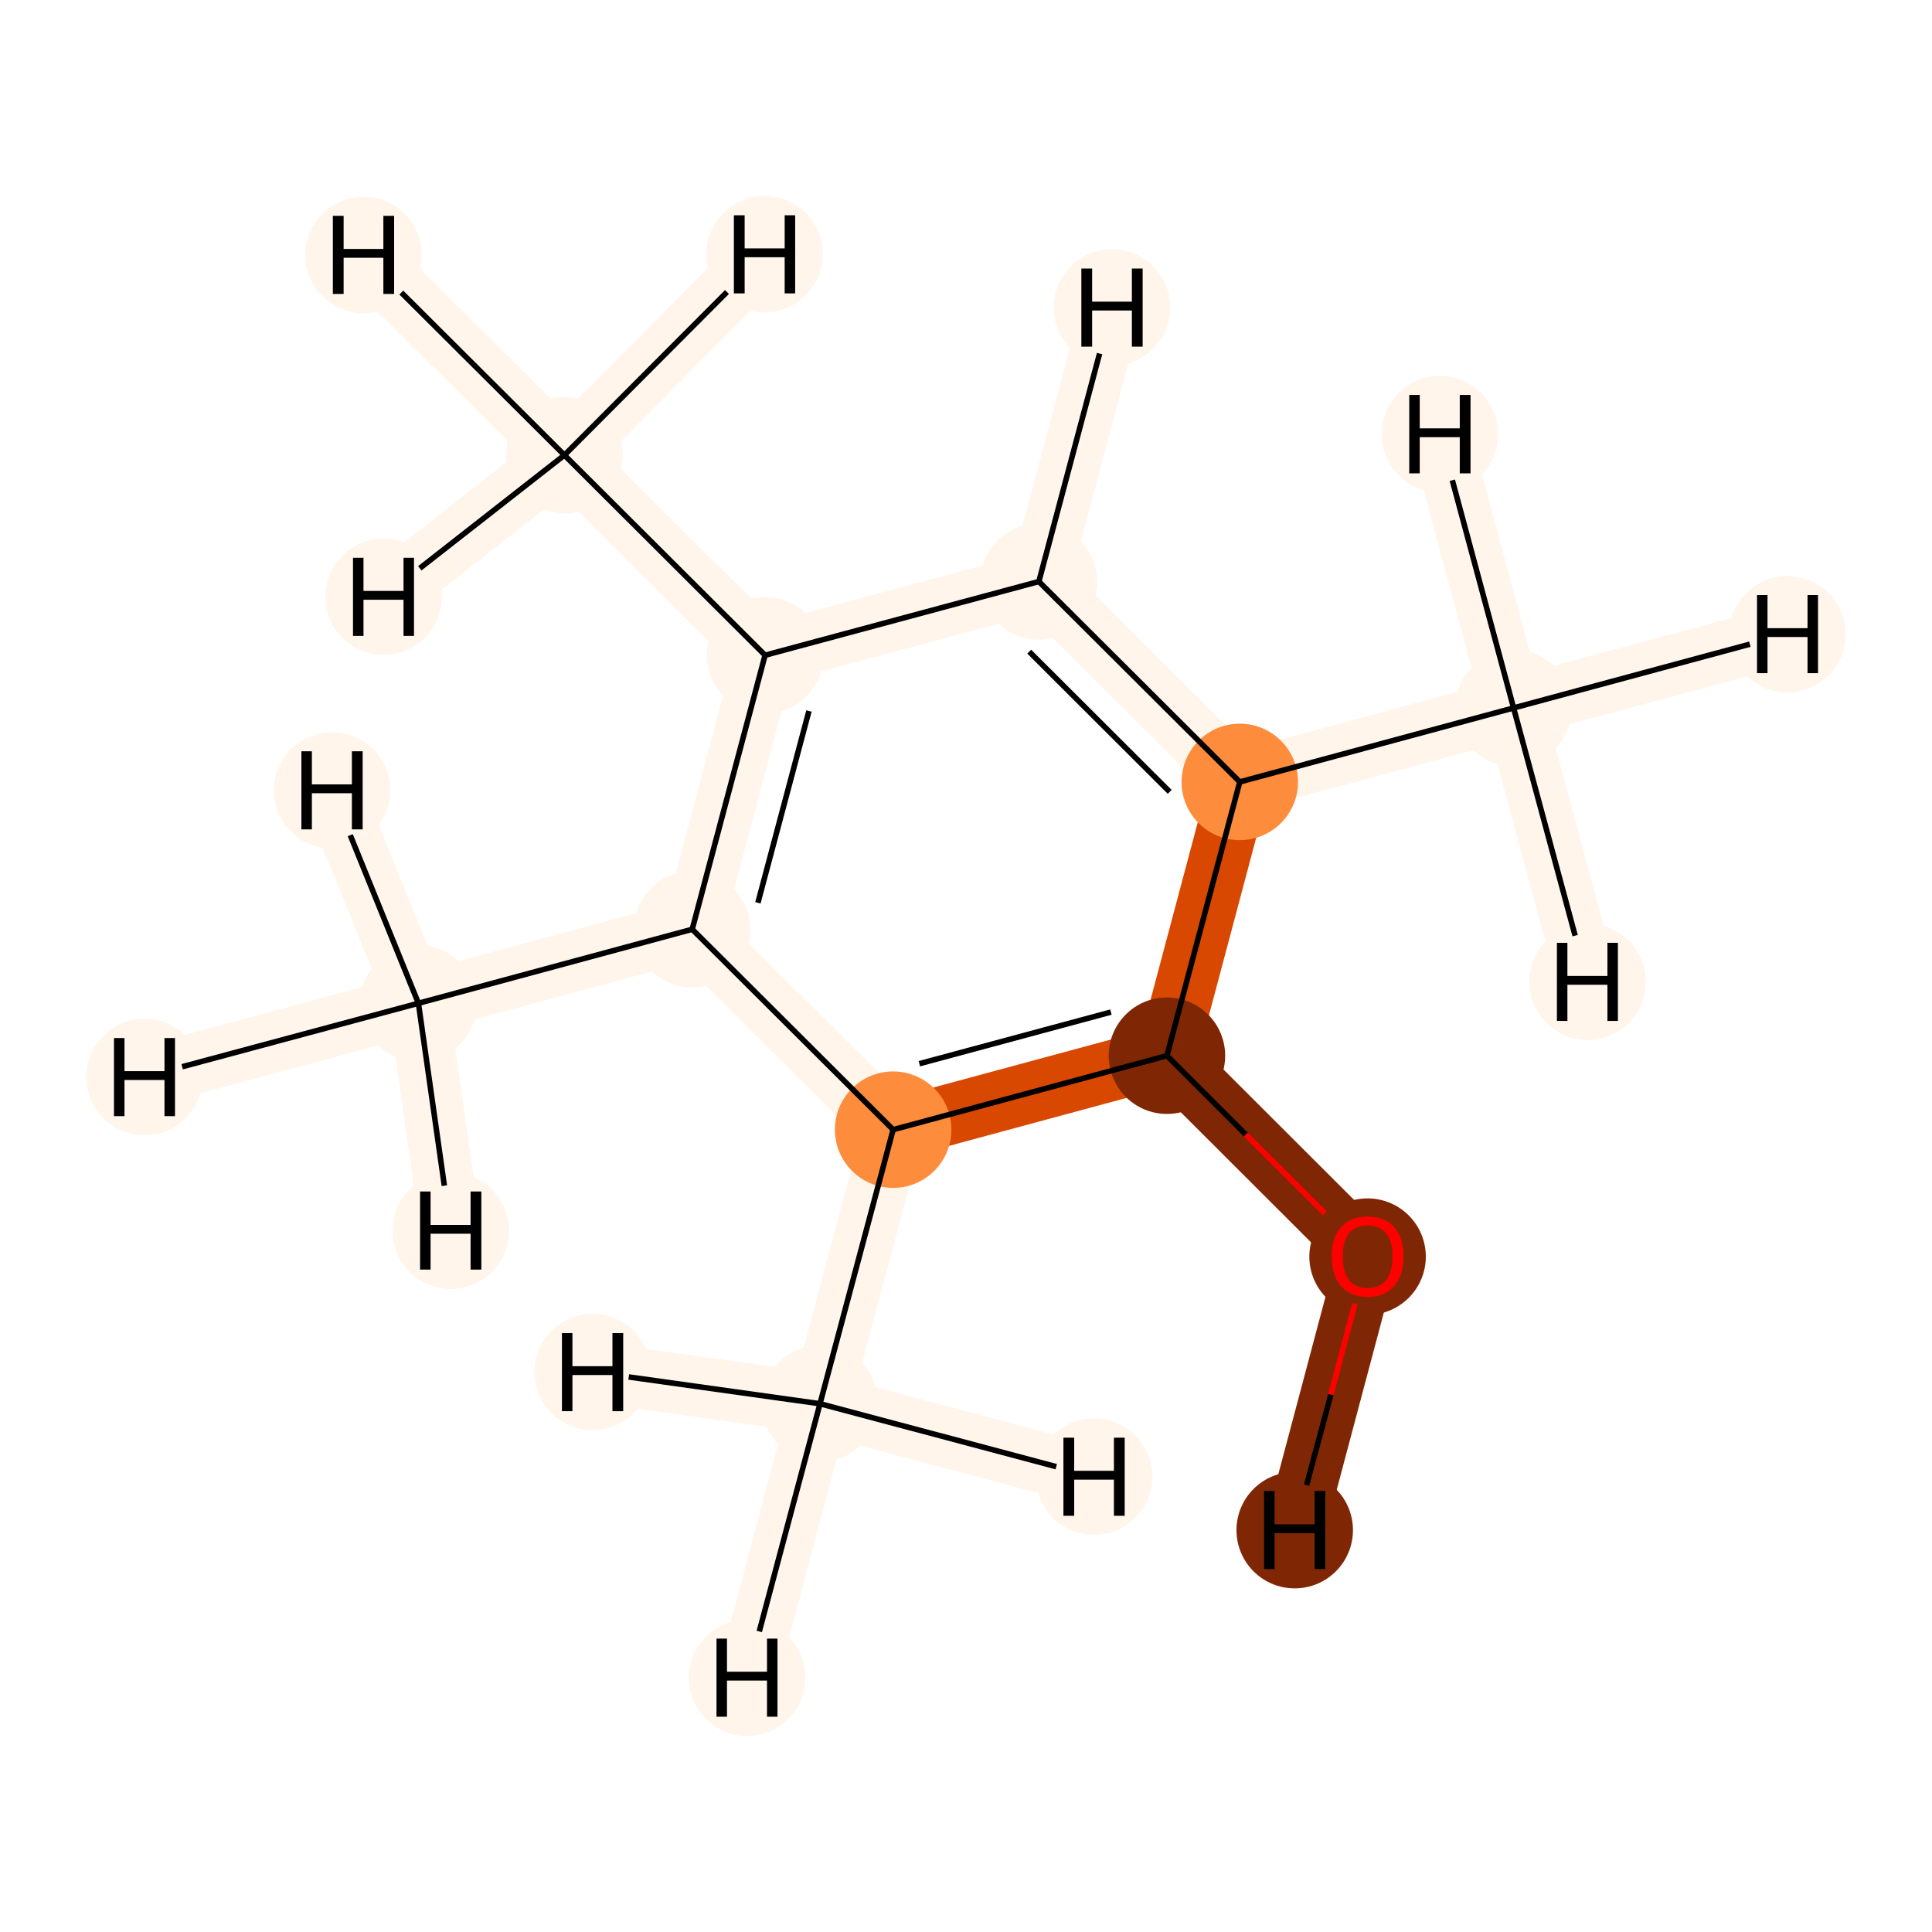 <?xml version='1.0' encoding='iso-8859-1'?>
<svg version='1.1' baseProfile='full'
              xmlns='http://www.w3.org/2000/svg'
                      xmlns:rdkit='http://www.rdkit.org/xml'
                      xmlns:xlink='http://www.w3.org/1999/xlink'
                  xml:space='preserve'
width='700px' height='700px' viewBox='0 0 700 700'>
<!-- END OF HEADER -->
<rect style='opacity:1.0;fill:#FFFFFF;stroke:none' width='700.0' height='700.0' x='0.0' y='0.0'> </rect>
<path d='M 151.6,363.5 L 250.8,336.7' style='fill:none;fill-rule:evenodd;stroke:#FFF5EB;stroke-width:21.9px;stroke-linecap:butt;stroke-linejoin:miter;stroke-opacity:1' />
<path d='M 151.6,363.5 L 52.4,390.2' style='fill:none;fill-rule:evenodd;stroke:#FFF5EB;stroke-width:21.9px;stroke-linecap:butt;stroke-linejoin:miter;stroke-opacity:1' />
<path d='M 151.6,363.5 L 120.3,286.4' style='fill:none;fill-rule:evenodd;stroke:#FFF5EB;stroke-width:21.9px;stroke-linecap:butt;stroke-linejoin:miter;stroke-opacity:1' />
<path d='M 151.6,363.5 L 163.3,445.9' style='fill:none;fill-rule:evenodd;stroke:#FFF5EB;stroke-width:21.9px;stroke-linecap:butt;stroke-linejoin:miter;stroke-opacity:1' />
<path d='M 250.8,336.7 L 277.2,237.4' style='fill:none;fill-rule:evenodd;stroke:#FFF5EB;stroke-width:21.9px;stroke-linecap:butt;stroke-linejoin:miter;stroke-opacity:1' />
<path d='M 250.8,336.7 L 323.6,409.3' style='fill:none;fill-rule:evenodd;stroke:#FFF5EB;stroke-width:21.9px;stroke-linecap:butt;stroke-linejoin:miter;stroke-opacity:1' />
<path d='M 277.2,237.4 L 204.5,164.9' style='fill:none;fill-rule:evenodd;stroke:#FFF5EB;stroke-width:21.9px;stroke-linecap:butt;stroke-linejoin:miter;stroke-opacity:1' />
<path d='M 277.2,237.4 L 376.4,210.7' style='fill:none;fill-rule:evenodd;stroke:#FFF5EB;stroke-width:21.9px;stroke-linecap:butt;stroke-linejoin:miter;stroke-opacity:1' />
<path d='M 204.5,164.9 L 131.7,92.4' style='fill:none;fill-rule:evenodd;stroke:#FFF5EB;stroke-width:21.9px;stroke-linecap:butt;stroke-linejoin:miter;stroke-opacity:1' />
<path d='M 204.5,164.9 L 277.0,92.1' style='fill:none;fill-rule:evenodd;stroke:#FFF5EB;stroke-width:21.9px;stroke-linecap:butt;stroke-linejoin:miter;stroke-opacity:1' />
<path d='M 204.5,164.9 L 139.0,216.2' style='fill:none;fill-rule:evenodd;stroke:#FFF5EB;stroke-width:21.9px;stroke-linecap:butt;stroke-linejoin:miter;stroke-opacity:1' />
<path d='M 376.4,210.7 L 449.2,283.3' style='fill:none;fill-rule:evenodd;stroke:#FFF5EB;stroke-width:21.9px;stroke-linecap:butt;stroke-linejoin:miter;stroke-opacity:1' />
<path d='M 376.4,210.7 L 402.9,111.4' style='fill:none;fill-rule:evenodd;stroke:#FFF5EB;stroke-width:21.9px;stroke-linecap:butt;stroke-linejoin:miter;stroke-opacity:1' />
<path d='M 449.2,283.3 L 422.8,382.5' style='fill:none;fill-rule:evenodd;stroke:#D94801;stroke-width:21.9px;stroke-linecap:butt;stroke-linejoin:miter;stroke-opacity:1' />
<path d='M 449.2,283.3 L 548.4,256.5' style='fill:none;fill-rule:evenodd;stroke:#FFF5EB;stroke-width:21.9px;stroke-linecap:butt;stroke-linejoin:miter;stroke-opacity:1' />
<path d='M 422.8,382.5 L 323.6,409.3' style='fill:none;fill-rule:evenodd;stroke:#D94801;stroke-width:21.9px;stroke-linecap:butt;stroke-linejoin:miter;stroke-opacity:1' />
<path d='M 422.8,382.5 L 495.5,455.1' style='fill:none;fill-rule:evenodd;stroke:#7F2704;stroke-width:21.9px;stroke-linecap:butt;stroke-linejoin:miter;stroke-opacity:1' />
<path d='M 323.6,409.3 L 297.1,508.6' style='fill:none;fill-rule:evenodd;stroke:#FFF5EB;stroke-width:21.9px;stroke-linecap:butt;stroke-linejoin:miter;stroke-opacity:1' />
<path d='M 297.1,508.6 L 270.7,607.9' style='fill:none;fill-rule:evenodd;stroke:#FFF5EB;stroke-width:21.9px;stroke-linecap:butt;stroke-linejoin:miter;stroke-opacity:1' />
<path d='M 297.1,508.6 L 214.7,497.1' style='fill:none;fill-rule:evenodd;stroke:#FFF5EB;stroke-width:21.9px;stroke-linecap:butt;stroke-linejoin:miter;stroke-opacity:1' />
<path d='M 297.1,508.6 L 396.4,535.0' style='fill:none;fill-rule:evenodd;stroke:#FFF5EB;stroke-width:21.9px;stroke-linecap:butt;stroke-linejoin:miter;stroke-opacity:1' />
<path d='M 495.5,455.1 L 469.1,554.4' style='fill:none;fill-rule:evenodd;stroke:#7F2704;stroke-width:21.9px;stroke-linecap:butt;stroke-linejoin:miter;stroke-opacity:1' />
<path d='M 548.4,256.5 L 647.6,229.8' style='fill:none;fill-rule:evenodd;stroke:#FFF5EB;stroke-width:21.9px;stroke-linecap:butt;stroke-linejoin:miter;stroke-opacity:1' />
<path d='M 548.4,256.5 L 575.2,355.7' style='fill:none;fill-rule:evenodd;stroke:#FFF5EB;stroke-width:21.9px;stroke-linecap:butt;stroke-linejoin:miter;stroke-opacity:1' />
<path d='M 548.4,256.5 L 521.7,157.3' style='fill:none;fill-rule:evenodd;stroke:#FFF5EB;stroke-width:21.9px;stroke-linecap:butt;stroke-linejoin:miter;stroke-opacity:1' />
<ellipse cx='151.6' cy='363.5' rx='20.6' ry='20.6'  style='fill:#FFF5EB;fill-rule:evenodd;stroke:#FFF5EB;stroke-width:1.0px;stroke-linecap:butt;stroke-linejoin:miter;stroke-opacity:1' />
<ellipse cx='250.8' cy='336.7' rx='20.6' ry='20.6'  style='fill:#FFF5EB;fill-rule:evenodd;stroke:#FFF5EB;stroke-width:1.0px;stroke-linecap:butt;stroke-linejoin:miter;stroke-opacity:1' />
<ellipse cx='277.2' cy='237.4' rx='20.6' ry='20.6'  style='fill:#FFF5EB;fill-rule:evenodd;stroke:#FFF5EB;stroke-width:1.0px;stroke-linecap:butt;stroke-linejoin:miter;stroke-opacity:1' />
<ellipse cx='204.5' cy='164.9' rx='20.6' ry='20.6'  style='fill:#FFF5EB;fill-rule:evenodd;stroke:#FFF5EB;stroke-width:1.0px;stroke-linecap:butt;stroke-linejoin:miter;stroke-opacity:1' />
<ellipse cx='376.4' cy='210.7' rx='20.6' ry='20.6'  style='fill:#FFF5EB;fill-rule:evenodd;stroke:#FFF5EB;stroke-width:1.0px;stroke-linecap:butt;stroke-linejoin:miter;stroke-opacity:1' />
<ellipse cx='449.2' cy='283.3' rx='20.6' ry='20.6'  style='fill:#FD8D3C;fill-rule:evenodd;stroke:#FD8D3C;stroke-width:1.0px;stroke-linecap:butt;stroke-linejoin:miter;stroke-opacity:1' />
<ellipse cx='422.8' cy='382.5' rx='20.6' ry='20.6'  style='fill:#7F2704;fill-rule:evenodd;stroke:#7F2704;stroke-width:1.0px;stroke-linecap:butt;stroke-linejoin:miter;stroke-opacity:1' />
<ellipse cx='323.6' cy='409.3' rx='20.6' ry='20.6'  style='fill:#FD8D3C;fill-rule:evenodd;stroke:#FD8D3C;stroke-width:1.0px;stroke-linecap:butt;stroke-linejoin:miter;stroke-opacity:1' />
<ellipse cx='297.1' cy='508.6' rx='20.6' ry='20.6'  style='fill:#FFF5EB;fill-rule:evenodd;stroke:#FFF5EB;stroke-width:1.0px;stroke-linecap:butt;stroke-linejoin:miter;stroke-opacity:1' />
<ellipse cx='495.5' cy='455.3' rx='20.6' ry='20.6'  style='fill:#7F2704;fill-rule:evenodd;stroke:#7F2704;stroke-width:1.0px;stroke-linecap:butt;stroke-linejoin:miter;stroke-opacity:1' />
<ellipse cx='548.4' cy='256.5' rx='20.6' ry='20.6'  style='fill:#FFF5EB;fill-rule:evenodd;stroke:#FFF5EB;stroke-width:1.0px;stroke-linecap:butt;stroke-linejoin:miter;stroke-opacity:1' />
<ellipse cx='52.4' cy='390.2' rx='20.6' ry='20.6'  style='fill:#FFF5EB;fill-rule:evenodd;stroke:#FFF5EB;stroke-width:1.0px;stroke-linecap:butt;stroke-linejoin:miter;stroke-opacity:1' />
<ellipse cx='120.3' cy='286.4' rx='20.6' ry='20.6'  style='fill:#FFF5EB;fill-rule:evenodd;stroke:#FFF5EB;stroke-width:1.0px;stroke-linecap:butt;stroke-linejoin:miter;stroke-opacity:1' />
<ellipse cx='163.3' cy='445.9' rx='20.6' ry='20.6'  style='fill:#FFF5EB;fill-rule:evenodd;stroke:#FFF5EB;stroke-width:1.0px;stroke-linecap:butt;stroke-linejoin:miter;stroke-opacity:1' />
<ellipse cx='131.7' cy='92.4' rx='20.6' ry='20.6'  style='fill:#FFF5EB;fill-rule:evenodd;stroke:#FFF5EB;stroke-width:1.0px;stroke-linecap:butt;stroke-linejoin:miter;stroke-opacity:1' />
<ellipse cx='277.0' cy='92.1' rx='20.6' ry='20.6'  style='fill:#FFF5EB;fill-rule:evenodd;stroke:#FFF5EB;stroke-width:1.0px;stroke-linecap:butt;stroke-linejoin:miter;stroke-opacity:1' />
<ellipse cx='139.0' cy='216.2' rx='20.6' ry='20.6'  style='fill:#FFF5EB;fill-rule:evenodd;stroke:#FFF5EB;stroke-width:1.0px;stroke-linecap:butt;stroke-linejoin:miter;stroke-opacity:1' />
<ellipse cx='402.9' cy='111.4' rx='20.6' ry='20.6'  style='fill:#FFF5EB;fill-rule:evenodd;stroke:#FFF5EB;stroke-width:1.0px;stroke-linecap:butt;stroke-linejoin:miter;stroke-opacity:1' />
<ellipse cx='270.7' cy='607.9' rx='20.6' ry='20.6'  style='fill:#FFF5EB;fill-rule:evenodd;stroke:#FFF5EB;stroke-width:1.0px;stroke-linecap:butt;stroke-linejoin:miter;stroke-opacity:1' />
<ellipse cx='214.7' cy='497.1' rx='20.6' ry='20.6'  style='fill:#FFF5EB;fill-rule:evenodd;stroke:#FFF5EB;stroke-width:1.0px;stroke-linecap:butt;stroke-linejoin:miter;stroke-opacity:1' />
<ellipse cx='396.4' cy='535.0' rx='20.6' ry='20.6'  style='fill:#FFF5EB;fill-rule:evenodd;stroke:#FFF5EB;stroke-width:1.0px;stroke-linecap:butt;stroke-linejoin:miter;stroke-opacity:1' />
<ellipse cx='469.1' cy='554.4' rx='20.6' ry='20.6'  style='fill:#7F2704;fill-rule:evenodd;stroke:#7F2704;stroke-width:1.0px;stroke-linecap:butt;stroke-linejoin:miter;stroke-opacity:1' />
<ellipse cx='647.6' cy='229.8' rx='20.6' ry='20.6'  style='fill:#FFF5EB;fill-rule:evenodd;stroke:#FFF5EB;stroke-width:1.0px;stroke-linecap:butt;stroke-linejoin:miter;stroke-opacity:1' />
<ellipse cx='575.2' cy='355.7' rx='20.6' ry='20.6'  style='fill:#FFF5EB;fill-rule:evenodd;stroke:#FFF5EB;stroke-width:1.0px;stroke-linecap:butt;stroke-linejoin:miter;stroke-opacity:1' />
<ellipse cx='521.7' cy='157.3' rx='20.6' ry='20.6'  style='fill:#FFF5EB;fill-rule:evenodd;stroke:#FFF5EB;stroke-width:1.0px;stroke-linecap:butt;stroke-linejoin:miter;stroke-opacity:1' />
<path class='bond-0 atom-0 atom-1' d='M 151.6,363.5 L 250.8,336.7' style='fill:none;fill-rule:evenodd;stroke:#000000;stroke-width:2.0px;stroke-linecap:butt;stroke-linejoin:miter;stroke-opacity:1' />
<path class='bond-11 atom-0 atom-11' d='M 151.6,363.5 L 66.0,386.5' style='fill:none;fill-rule:evenodd;stroke:#000000;stroke-width:2.0px;stroke-linecap:butt;stroke-linejoin:miter;stroke-opacity:1' />
<path class='bond-12 atom-0 atom-12' d='M 151.6,363.5 L 126.9,302.6' style='fill:none;fill-rule:evenodd;stroke:#000000;stroke-width:2.0px;stroke-linecap:butt;stroke-linejoin:miter;stroke-opacity:1' />
<path class='bond-13 atom-0 atom-13' d='M 151.6,363.5 L 161.0,429.6' style='fill:none;fill-rule:evenodd;stroke:#000000;stroke-width:2.0px;stroke-linecap:butt;stroke-linejoin:miter;stroke-opacity:1' />
<path class='bond-1 atom-1 atom-2' d='M 250.8,336.7 L 277.2,237.4' style='fill:none;fill-rule:evenodd;stroke:#000000;stroke-width:2.0px;stroke-linecap:butt;stroke-linejoin:miter;stroke-opacity:1' />
<path class='bond-1 atom-1 atom-2' d='M 274.6,327.1 L 293.1,257.6' style='fill:none;fill-rule:evenodd;stroke:#000000;stroke-width:2.0px;stroke-linecap:butt;stroke-linejoin:miter;stroke-opacity:1' />
<path class='bond-10 atom-7 atom-1' d='M 323.6,409.3 L 250.8,336.7' style='fill:none;fill-rule:evenodd;stroke:#000000;stroke-width:2.0px;stroke-linecap:butt;stroke-linejoin:miter;stroke-opacity:1' />
<path class='bond-2 atom-2 atom-3' d='M 277.2,237.4 L 204.5,164.9' style='fill:none;fill-rule:evenodd;stroke:#000000;stroke-width:2.0px;stroke-linecap:butt;stroke-linejoin:miter;stroke-opacity:1' />
<path class='bond-3 atom-2 atom-4' d='M 277.2,237.4 L 376.4,210.7' style='fill:none;fill-rule:evenodd;stroke:#000000;stroke-width:2.0px;stroke-linecap:butt;stroke-linejoin:miter;stroke-opacity:1' />
<path class='bond-14 atom-3 atom-14' d='M 204.5,164.9 L 145.4,106.0' style='fill:none;fill-rule:evenodd;stroke:#000000;stroke-width:2.0px;stroke-linecap:butt;stroke-linejoin:miter;stroke-opacity:1' />
<path class='bond-15 atom-3 atom-15' d='M 204.5,164.9 L 263.4,105.8' style='fill:none;fill-rule:evenodd;stroke:#000000;stroke-width:2.0px;stroke-linecap:butt;stroke-linejoin:miter;stroke-opacity:1' />
<path class='bond-16 atom-3 atom-16' d='M 204.5,164.9 L 152.1,205.9' style='fill:none;fill-rule:evenodd;stroke:#000000;stroke-width:2.0px;stroke-linecap:butt;stroke-linejoin:miter;stroke-opacity:1' />
<path class='bond-4 atom-4 atom-5' d='M 376.4,210.7 L 449.2,283.3' style='fill:none;fill-rule:evenodd;stroke:#000000;stroke-width:2.0px;stroke-linecap:butt;stroke-linejoin:miter;stroke-opacity:1' />
<path class='bond-4 atom-4 atom-5' d='M 372.9,236.1 L 423.8,286.9' style='fill:none;fill-rule:evenodd;stroke:#000000;stroke-width:2.0px;stroke-linecap:butt;stroke-linejoin:miter;stroke-opacity:1' />
<path class='bond-17 atom-4 atom-17' d='M 376.4,210.7 L 398.4,128.1' style='fill:none;fill-rule:evenodd;stroke:#000000;stroke-width:2.0px;stroke-linecap:butt;stroke-linejoin:miter;stroke-opacity:1' />
<path class='bond-5 atom-5 atom-6' d='M 449.2,283.3 L 422.8,382.5' style='fill:none;fill-rule:evenodd;stroke:#000000;stroke-width:2.0px;stroke-linecap:butt;stroke-linejoin:miter;stroke-opacity:1' />
<path class='bond-9 atom-5 atom-10' d='M 449.2,283.3 L 548.4,256.5' style='fill:none;fill-rule:evenodd;stroke:#000000;stroke-width:2.0px;stroke-linecap:butt;stroke-linejoin:miter;stroke-opacity:1' />
<path class='bond-6 atom-6 atom-7' d='M 422.8,382.5 L 323.6,409.3' style='fill:none;fill-rule:evenodd;stroke:#000000;stroke-width:2.0px;stroke-linecap:butt;stroke-linejoin:miter;stroke-opacity:1' />
<path class='bond-6 atom-6 atom-7' d='M 402.5,366.7 L 333.1,385.4' style='fill:none;fill-rule:evenodd;stroke:#000000;stroke-width:2.0px;stroke-linecap:butt;stroke-linejoin:miter;stroke-opacity:1' />
<path class='bond-8 atom-6 atom-9' d='M 422.8,382.5 L 451.4,411.1' style='fill:none;fill-rule:evenodd;stroke:#000000;stroke-width:2.0px;stroke-linecap:butt;stroke-linejoin:miter;stroke-opacity:1' />
<path class='bond-8 atom-6 atom-9' d='M 451.4,411.1 L 480.0,439.6' style='fill:none;fill-rule:evenodd;stroke:#FF0000;stroke-width:2.0px;stroke-linecap:butt;stroke-linejoin:miter;stroke-opacity:1' />
<path class='bond-7 atom-7 atom-8' d='M 323.6,409.3 L 297.1,508.6' style='fill:none;fill-rule:evenodd;stroke:#000000;stroke-width:2.0px;stroke-linecap:butt;stroke-linejoin:miter;stroke-opacity:1' />
<path class='bond-18 atom-8 atom-18' d='M 297.1,508.6 L 275.1,591.1' style='fill:none;fill-rule:evenodd;stroke:#000000;stroke-width:2.0px;stroke-linecap:butt;stroke-linejoin:miter;stroke-opacity:1' />
<path class='bond-19 atom-8 atom-19' d='M 297.1,508.6 L 227.8,498.9' style='fill:none;fill-rule:evenodd;stroke:#000000;stroke-width:2.0px;stroke-linecap:butt;stroke-linejoin:miter;stroke-opacity:1' />
<path class='bond-20 atom-8 atom-20' d='M 297.1,508.6 L 382.7,531.4' style='fill:none;fill-rule:evenodd;stroke:#000000;stroke-width:2.0px;stroke-linecap:butt;stroke-linejoin:miter;stroke-opacity:1' />
<path class='bond-21 atom-9 atom-21' d='M 490.9,472.4 L 482.2,505.3' style='fill:none;fill-rule:evenodd;stroke:#FF0000;stroke-width:2.0px;stroke-linecap:butt;stroke-linejoin:miter;stroke-opacity:1' />
<path class='bond-21 atom-9 atom-21' d='M 482.2,505.3 L 473.4,538.1' style='fill:none;fill-rule:evenodd;stroke:#000000;stroke-width:2.0px;stroke-linecap:butt;stroke-linejoin:miter;stroke-opacity:1' />
<path class='bond-22 atom-10 atom-22' d='M 548.4,256.5 L 634.0,233.4' style='fill:none;fill-rule:evenodd;stroke:#000000;stroke-width:2.0px;stroke-linecap:butt;stroke-linejoin:miter;stroke-opacity:1' />
<path class='bond-23 atom-10 atom-23' d='M 548.4,256.5 L 570.7,339.0' style='fill:none;fill-rule:evenodd;stroke:#000000;stroke-width:2.0px;stroke-linecap:butt;stroke-linejoin:miter;stroke-opacity:1' />
<path class='bond-24 atom-10 atom-24' d='M 548.4,256.5 L 526.2,174.0' style='fill:none;fill-rule:evenodd;stroke:#000000;stroke-width:2.0px;stroke-linecap:butt;stroke-linejoin:miter;stroke-opacity:1' />
<path  class='atom-9' d='M 482.5 455.2
Q 482.5 448.4, 485.9 444.6
Q 489.2 440.8, 495.5 440.8
Q 501.8 440.8, 505.2 444.6
Q 508.5 448.4, 508.5 455.2
Q 508.5 462.1, 505.1 466.0
Q 501.7 469.9, 495.5 469.9
Q 489.3 469.9, 485.9 466.0
Q 482.5 462.1, 482.5 455.2
M 495.5 466.7
Q 499.8 466.7, 502.2 463.8
Q 504.5 460.9, 504.5 455.2
Q 504.5 449.6, 502.2 446.8
Q 499.8 444.0, 495.5 444.0
Q 491.2 444.0, 488.8 446.8
Q 486.5 449.6, 486.5 455.2
Q 486.5 460.9, 488.8 463.8
Q 491.2 466.7, 495.5 466.7
' fill='#FF0000'/>
<path  class='atom-11' d='M 41.3 376.1
L 45.1 376.1
L 45.1 388.1
L 59.6 388.1
L 59.6 376.1
L 63.4 376.1
L 63.4 404.4
L 59.6 404.4
L 59.6 391.3
L 45.1 391.3
L 45.1 404.4
L 41.3 404.4
L 41.3 376.1
' fill='#000000'/>
<path  class='atom-12' d='M 109.2 272.2
L 113.0 272.2
L 113.0 284.2
L 127.5 284.2
L 127.5 272.2
L 131.4 272.2
L 131.4 300.5
L 127.5 300.5
L 127.5 287.4
L 113.0 287.4
L 113.0 300.5
L 109.2 300.5
L 109.2 272.2
' fill='#000000'/>
<path  class='atom-13' d='M 152.2 431.7
L 156.0 431.7
L 156.0 443.8
L 170.5 443.8
L 170.5 431.7
L 174.4 431.7
L 174.4 460.0
L 170.5 460.0
L 170.5 447.0
L 156.0 447.0
L 156.0 460.0
L 152.2 460.0
L 152.2 431.7
' fill='#000000'/>
<path  class='atom-14' d='M 120.6 78.2
L 124.5 78.2
L 124.5 90.2
L 138.9 90.2
L 138.9 78.2
L 142.8 78.2
L 142.8 106.5
L 138.9 106.5
L 138.9 93.4
L 124.5 93.4
L 124.5 106.5
L 120.6 106.5
L 120.6 78.2
' fill='#000000'/>
<path  class='atom-15' d='M 265.9 78.0
L 269.8 78.0
L 269.8 90.0
L 284.3 90.0
L 284.3 78.0
L 288.1 78.0
L 288.1 106.3
L 284.3 106.3
L 284.3 93.2
L 269.8 93.2
L 269.8 106.3
L 265.9 106.3
L 265.9 78.0
' fill='#000000'/>
<path  class='atom-16' d='M 127.9 202.1
L 131.7 202.1
L 131.7 214.1
L 146.2 214.1
L 146.2 202.1
L 150.0 202.1
L 150.0 230.4
L 146.2 230.4
L 146.2 217.3
L 131.7 217.3
L 131.7 230.4
L 127.9 230.4
L 127.9 202.1
' fill='#000000'/>
<path  class='atom-17' d='M 391.8 97.3
L 395.7 97.3
L 395.7 109.3
L 410.1 109.3
L 410.1 97.3
L 414.0 97.3
L 414.0 125.6
L 410.1 125.6
L 410.1 112.5
L 395.7 112.5
L 395.7 125.6
L 391.8 125.6
L 391.8 97.3
' fill='#000000'/>
<path  class='atom-18' d='M 259.6 593.7
L 263.4 593.7
L 263.4 605.7
L 277.9 605.7
L 277.9 593.7
L 281.7 593.7
L 281.7 622.0
L 277.9 622.0
L 277.9 608.9
L 263.4 608.9
L 263.4 622.0
L 259.6 622.0
L 259.6 593.7
' fill='#000000'/>
<path  class='atom-19' d='M 203.6 483.0
L 207.4 483.0
L 207.4 495.0
L 221.9 495.0
L 221.9 483.0
L 225.8 483.0
L 225.8 511.3
L 221.9 511.3
L 221.9 498.2
L 207.4 498.2
L 207.4 511.3
L 203.6 511.3
L 203.6 483.0
' fill='#000000'/>
<path  class='atom-20' d='M 385.3 520.9
L 389.2 520.9
L 389.2 532.9
L 403.6 532.9
L 403.6 520.9
L 407.5 520.9
L 407.5 549.2
L 403.6 549.2
L 403.6 536.1
L 389.2 536.1
L 389.2 549.2
L 385.3 549.2
L 385.3 520.9
' fill='#000000'/>
<path  class='atom-21' d='M 458.0 540.2
L 461.8 540.2
L 461.8 552.3
L 476.3 552.3
L 476.3 540.2
L 480.2 540.2
L 480.2 568.5
L 476.3 568.5
L 476.3 555.5
L 461.8 555.5
L 461.8 568.5
L 458.0 568.5
L 458.0 540.2
' fill='#000000'/>
<path  class='atom-22' d='M 636.6 215.6
L 640.4 215.6
L 640.4 227.6
L 654.9 227.6
L 654.9 215.6
L 658.7 215.6
L 658.7 243.9
L 654.9 243.9
L 654.9 230.8
L 640.4 230.8
L 640.4 243.9
L 636.6 243.9
L 636.6 215.6
' fill='#000000'/>
<path  class='atom-23' d='M 564.1 341.6
L 567.9 341.6
L 567.9 353.6
L 582.4 353.6
L 582.4 341.6
L 586.2 341.6
L 586.2 369.9
L 582.4 369.9
L 582.4 356.8
L 567.9 356.8
L 567.9 369.9
L 564.1 369.9
L 564.1 341.6
' fill='#000000'/>
<path  class='atom-24' d='M 510.6 143.1
L 514.4 143.1
L 514.4 155.2
L 528.9 155.2
L 528.9 143.1
L 532.8 143.1
L 532.8 171.5
L 528.9 171.5
L 528.9 158.4
L 514.4 158.4
L 514.4 171.5
L 510.6 171.5
L 510.6 143.1
' fill='#000000'/>
</svg>
